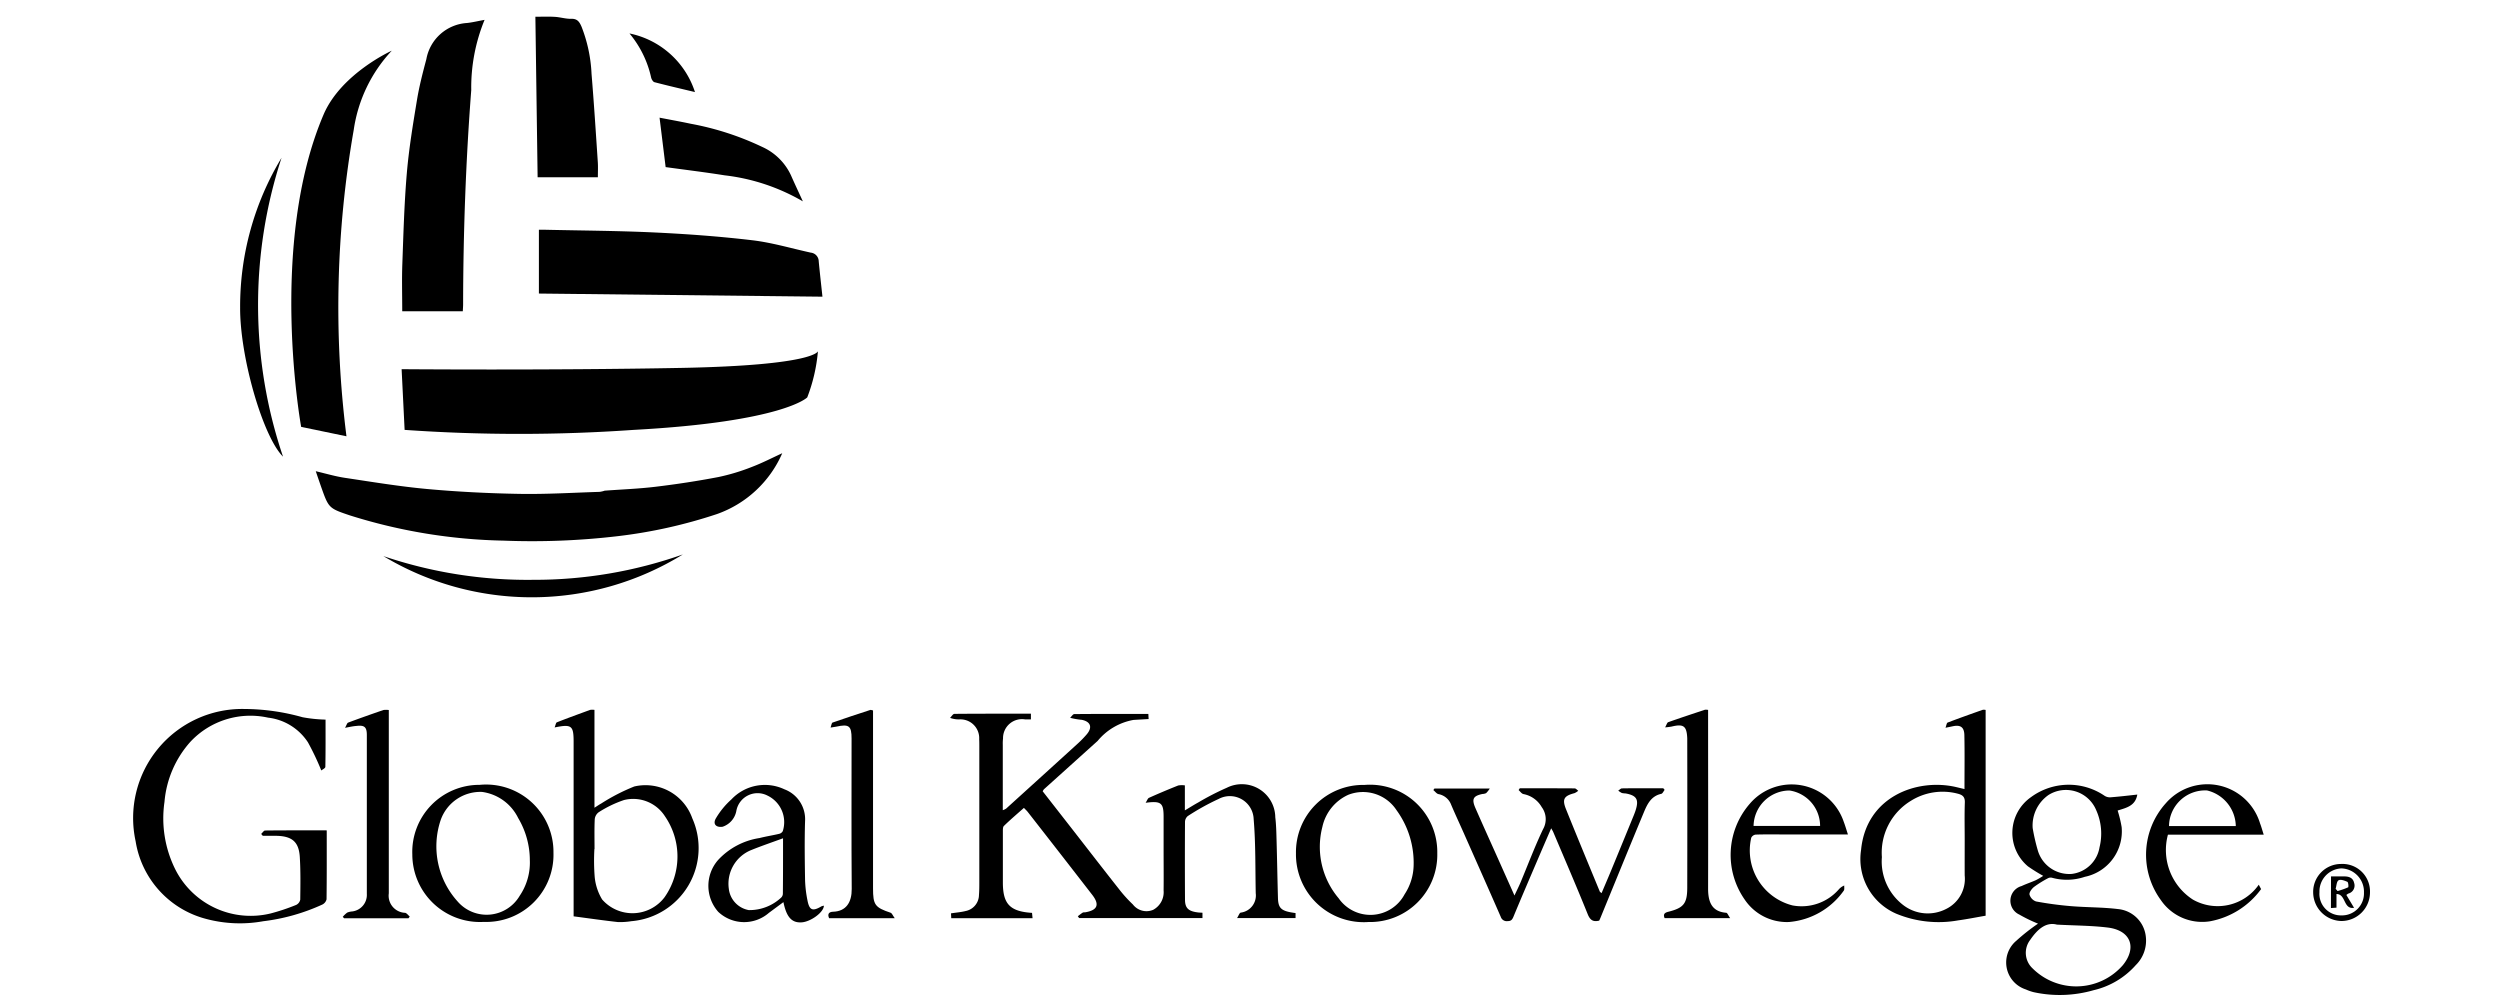 <svg xmlns="http://www.w3.org/2000/svg" width="150" height="60" viewBox="0 0 150 60">
  <g id="Group_3894" data-name="Group 3894" transform="translate(44 -3285)">
    <rect id="Rectangle_2745" data-name="Rectangle 2745" width="150" height="60" transform="translate(-44 3285)" fill="none"/>
    <g id="Group_3885" data-name="Group 3885" transform="translate(-36 3286)">
      <path id="Path_4081" data-name="Path 4081" d="M-67.632-4476.47c.1-.073.191-.152.294-.215.04-.025.1-.011.152-.02.737-.126.875-.459.419-1.048q-1.93-2.492-3.871-4.976c-.055-.07-.122-.13-.228-.241-.409.363-.817.709-1.2,1.082-.072.07-.062.242-.063.367,0,1.008,0,2.017,0,3.025,0,1.292.421,1.74,1.75,1.825l.031.321h-4.878l-.015-.293c.316-.048.6-.069.873-.138a.989.989,0,0,0,.805-.966c.02-.244.021-.491.021-.736q0-4.091,0-8.182c0-.143,0-.285-.008-.427a1.126,1.126,0,0,0-1.2-1.187,1.505,1.505,0,0,1-.547-.092c.087-.083.173-.239.26-.24,1.524-.014,3.049-.01,4.591-.01v.341c-.12,0-.235,0-.351,0a1.139,1.139,0,0,0-1.322,1.145,2.662,2.662,0,0,0-.015.387c0,1.29,0,2.579,0,3.917a.944.944,0,0,0,.2-.095q2.139-1.937,4.273-3.879a6.285,6.285,0,0,0,.568-.582c.35-.415.233-.757-.3-.866a4.4,4.4,0,0,1-.7-.122c.084-.078.167-.223.251-.223,1.473-.014,2.945-.01,4.442-.01l.016.307-.906.053a3.612,3.612,0,0,0-2.153,1.26q-1.611,1.452-3.22,2.9a.66.66,0,0,0-.077.122l1.8,2.306c.918,1.18,1.832,2.363,2.758,3.536a8.2,8.2,0,0,0,.854.949,1.026,1.026,0,0,0,1.22.32,1.2,1.2,0,0,0,.623-1.162c.01-.814,0-1.629,0-2.443,0-.66,0-1.318,0-1.978,0-.837-.151-.962-1.079-.838.091-.139.128-.269.207-.3q.866-.388,1.748-.738a1.257,1.257,0,0,1,.4-.006v1.5c.312-.185.553-.339.8-.474a15.884,15.884,0,0,1,1.718-.884,2.007,2.007,0,0,1,2.907,1.772c.055.447.063.9.076,1.35.033,1.162.052,2.323.084,3.485.018.646.206.8,1.056.912v.3h-3.509c.095-.147.142-.31.22-.327a1.038,1.038,0,0,0,.9-1.164c-.03-1.482,0-2.969-.124-4.442a1.428,1.428,0,0,0-2.1-1.215,14.5,14.5,0,0,0-1.853,1.028.471.471,0,0,0-.167.352q-.014,2.327,0,4.653c0,.527.209.711.8.78.075.008.152.009.248.015v.321h-7.4Z" transform="translate(124.301 4530.443)"/>
      <path id="Path_4082" data-name="Path 4082" d="M-548.167-4687.624c1.017-.075,2.038-.112,3.049-.235,1.252-.151,2.5-.341,3.739-.578a12.248,12.248,0,0,0,2-.6c.643-.242,1.256-.562,1.849-.833a6.712,6.712,0,0,1-3.916,3.65,29.835,29.835,0,0,1-5.955,1.327,43.918,43.918,0,0,1-6.849.268,32.682,32.682,0,0,1-9.215-1.512c-1.281-.432-1.279-.44-1.735-1.724-.1-.287-.2-.577-.319-.929.618.144,1.167.309,1.728.394,1.653.248,3.306.523,4.969.675,1.838.167,3.686.259,5.531.291,1.6.028,3.2-.072,4.8-.121a1.63,1.63,0,0,0,.334-.08Z" transform="translate(576.465 4716.063)"/>
      <path id="Path_4083" data-name="Path 4083" d="M-393.071-4858.725v-3.827c.14,0,.276,0,.411,0,2.2.05,4.393.06,6.586.165,1.944.093,3.889.237,5.821.466,1.18.141,2.336.488,3.5.742a.53.53,0,0,1,.471.512c.069.728.152,1.455.224,2.13Z" transform="translate(417.405 4875.338)"/>
      <path id="Path_4084" data-name="Path 4084" d="M-493.869-5024.743a10.677,10.677,0,0,0-.8,4.214c-.328,4.278-.481,8.563-.488,12.853,0,.126-.011.253-.019.417h-3.634c0-.958-.028-1.9.006-2.837.066-1.818.115-3.641.27-5.453.126-1.474.37-2.94.611-4.4.135-.821.347-1.632.561-2.438a2.643,2.643,0,0,1,2.438-2.167C-494.591-5024.59-494.26-5024.672-493.869-5024.743Z" transform="translate(514.944 5024.934)"/>
      <path id="Path_4085" data-name="Path 4085" d="M-698.777-4484.8c.078-.071.155-.2.234-.205,1.225-.014,2.451-.009,3.7-.009,0,1.4.006,2.77-.011,4.137a.477.477,0,0,1-.255.315,11.906,11.906,0,0,1-3.545,1,7.841,7.841,0,0,1-3.409-.135,5.747,5.747,0,0,1-4.246-4.661,6.545,6.545,0,0,1,6.531-7.939,13.022,13.022,0,0,1,3.479.494,8.646,8.646,0,0,0,1.385.144c0,.88.007,1.857-.012,2.834,0,.082-.174.159-.243.218a15.8,15.8,0,0,0-.8-1.687,3.315,3.315,0,0,0-2.394-1.483,4.922,4.922,0,0,0-4.667,1.456,6.183,6.183,0,0,0-1.548,3.6,6.859,6.859,0,0,0,.638,4.026,5.062,5.062,0,0,0,5.723,2.668,12.176,12.176,0,0,0,1.537-.513.447.447,0,0,0,.248-.318c.011-.853.025-1.707-.027-2.557-.055-.9-.455-1.244-1.368-1.271-.284-.008-.568,0-.852,0Z" transform="translate(706.447 4533.836)"/>
      <path id="Path_4086" data-name="Path 4086" d="M742.61-4425.406a8.842,8.842,0,0,1-1.125-.547.912.912,0,0,1,.14-1.709c.279-.132.576-.228.858-.354a4.577,4.577,0,0,0,.439-.257,9.809,9.809,0,0,1-.915-.57,2.618,2.618,0,0,1,.18-4.152,3.818,3.818,0,0,1,4.419-.081.593.593,0,0,0,.391.086c.513-.04,1.025-.1,1.57-.161-.115.687-.665.794-1.18.958a7.259,7.259,0,0,1,.241.994,2.783,2.783,0,0,1-2.211,2.983,3.351,3.351,0,0,1-1.944.062.346.346,0,0,0-.249.015,6.525,6.525,0,0,0-.851.528c-.137.108-.3.327-.273.461a.621.621,0,0,0,.391.412,20.983,20.983,0,0,0,2.1.282c.938.078,1.885.061,2.817.175a1.855,1.855,0,0,1,1.664,1.6,2.061,2.061,0,0,1-.6,1.767,4.834,4.834,0,0,1-2.523,1.5,7.334,7.334,0,0,1-3.595.121,2.76,2.76,0,0,1-.473-.165,1.7,1.7,0,0,1-.573-2.922A11.967,11.967,0,0,1,742.61-4425.406Zm1.132.058c-.673-.177-1.183.307-1.6.915a1.275,1.275,0,0,0,.13,1.7,3.713,3.713,0,0,0,5.431-.185c.865-1.07.458-2.085-.9-2.253C745.844-4425.29,744.873-4425.288,743.742-4425.348Zm-1.452-5.789a11.987,11.987,0,0,0,.308,1.34,1.966,1.966,0,0,0,2.033,1.407,1.918,1.918,0,0,0,1.669-1.594,3.424,3.424,0,0,0-.2-2.233,1.965,1.965,0,0,0-2.854-.913A2.228,2.228,0,0,0,742.29-4431.137Z" transform="translate(-628.329 4479.825)"/>
      <path id="Path_4087" data-name="Path 4087" d="M-392.037-5017.561h-3.615c-.045-3.2-.089-6.4-.134-9.632.381,0,.776-.017,1.168.006.333.02.665.128.994.118.366-.01.488.2.607.472a8.8,8.8,0,0,1,.6,2.825c.145,1.748.256,3.5.373,5.25C-392.019-5018.215-392.037-5017.906-392.037-5017.561Z" transform="translate(419.909 5027.198)"/>
      <path id="Path_4088" data-name="Path 4088" d="M-379.81-4479.292c0-1.2,0-2.308,0-3.419q0-3.526,0-7.052c0-.977-.117-1.068-1.139-.862.056-.133.072-.282.136-.308.66-.261,1.326-.5,1.994-.746a.91.91,0,0,1,.26,0v5.871c.183-.115.29-.192.406-.254a11.7,11.7,0,0,1,1.985-1.022,2.976,2.976,0,0,1,3.478,1.909,4.4,4.4,0,0,1-3.652,6.174,4.314,4.314,0,0,1-.808.053C-378.032-4479.046-378.907-4479.173-379.81-4479.292Zm1.256-4.038h-.009a12.294,12.294,0,0,0,.017,1.663,3.18,3.18,0,0,0,.447,1.363,2.417,2.417,0,0,0,3.74-.126,4.248,4.248,0,0,0,.034-4.857,2.263,2.263,0,0,0-2.463-.982,6.809,6.809,0,0,0-1.519.733.587.587,0,0,0-.236.426C-378.57-4484.518-378.555-4483.924-378.555-4483.33Z" transform="translate(406.227 4533.272)"/>
      <path id="Path_4089" data-name="Path 4089" d="M634.545-4486.909c0-1.12.016-2.177-.007-3.233-.01-.493-.241-.637-.714-.531-.111.025-.223.046-.418.085.055-.143.068-.289.128-.311.7-.267,1.4-.516,2.107-.766a.531.531,0,0,1,.173.008v12.346c-.538.093-1.1.206-1.661.283a6.649,6.649,0,0,1-3.712-.407,3.575,3.575,0,0,1-2.1-3.824c.306-3.194,3.337-4.3,5.661-3.779C634.167-4487,634.328-4486.96,634.545-4486.909Zm.013,3.088c0-.762-.018-1.524.008-2.286.011-.329-.132-.449-.417-.523a3.584,3.584,0,0,0-2.823.428,3.639,3.639,0,0,0-1.737,3.376,3.294,3.294,0,0,0,1.291,2.885,2.412,2.412,0,0,0,2.567.224,2.01,2.01,0,0,0,1.111-2.012C634.554-4482.427,634.558-4483.124,634.558-4483.821Z" transform="translate(-524.676 4533.253)"/>
      <path id="Path_4090" data-name="Path 4090" d="M311.892-4430.81c-.067.082-.123.219-.2.236-.607.13-.84.614-1.043,1.1-.883,2.121-1.749,4.249-2.622,6.375-.02.047-.043.093-.061.133-.357.087-.542-.021-.689-.385-.668-1.658-1.378-3.3-2.074-4.944-.018-.043-.046-.083-.118-.212-.23.533-.433,1-.631,1.461-.547,1.28-1.1,2.559-1.632,3.843-.074.176-.141.268-.353.266a.374.374,0,0,1-.407-.251c-.735-1.684-1.482-3.363-2.227-5.043-.25-.564-.512-1.124-.753-1.692a1.008,1.008,0,0,0-.762-.635c-.114-.025-.2-.158-.306-.241l.066-.093H301.4a1.5,1.5,0,0,1-.219.276.6.6,0,0,1-.223.051c-.555.118-.656.3-.417.849.434.991.882,1.978,1.324,2.966l1.017,2.277c.145-.312.262-.542.362-.779.448-1.067.854-2.154,1.353-3.2a1.212,1.212,0,0,0-.079-1.324,1.605,1.605,0,0,0-1.094-.783c-.109-.02-.2-.157-.293-.241l.07-.108c1.1,0,2.2,0,3.293.007.072,0,.143.093.215.143a.891.891,0,0,1-.226.143c-.632.166-.752.358-.507.967.665,1.652,1.35,3.3,2.028,4.943.008.02.037.032.105.088.192-.455.381-.893.563-1.333q.691-1.677,1.377-3.356c.039-.1.075-.192.106-.291.2-.638.058-.878-.6-1a1.283,1.283,0,0,1-.229-.027,1.2,1.2,0,0,1-.218-.142c.075-.047.149-.133.224-.135.646-.011,1.293-.007,1.939-.007h.54Z" transform="translate(-220.014 4477.204)"/>
      <path id="Path_4091" data-name="Path 4091" d="M200.392-4429.5a4.036,4.036,0,0,1-4.13,4.119,4.066,4.066,0,0,1-4.349-4.111,4.033,4.033,0,0,1,4.11-4.114A4.04,4.04,0,0,1,200.392-4429.5Zm-1.421.78a5.368,5.368,0,0,0-1.021-3.367,2.409,2.409,0,0,0-2.9-.926,2.753,2.753,0,0,0-1.552,1.922,4.778,4.778,0,0,0,.974,4.283,2.321,2.321,0,0,0,3.958-.234A3.274,3.274,0,0,0,198.971-4428.722Z" transform="translate(-122.155 4479.702)"/>
      <path id="Path_4092" data-name="Path 4092" d="M-482.4-4429.561a4.032,4.032,0,0,1-4.176,4.146,4.06,4.06,0,0,1-4.293-4.049,4.025,4.025,0,0,1,4.038-4.174A4.043,4.043,0,0,1-482.4-4429.561Zm-1.418.456a4.954,4.954,0,0,0-.7-2.542,2.833,2.833,0,0,0-2.17-1.567,2.525,2.525,0,0,0-2.479,1.687,4.935,4.935,0,0,0,1.028,4.9,2.3,2.3,0,0,0,3.714-.357A3.547,3.547,0,0,0-483.817-4429.1Z" transform="translate(507.608 4479.729)"/>
      <path id="Path_4093" data-name="Path 4093" d="M-255.115-4426.542c-.011.4-.787.96-1.329,1-.592.041-.912-.3-1.1-1.214l-.869.643a2.265,2.265,0,0,1-3.042-.06,2.352,2.352,0,0,1-.006-3.112,4.269,4.269,0,0,1,2.487-1.316c.388-.1.784-.159,1.174-.252a.33.33,0,0,0,.218-.163,1.765,1.765,0,0,0-.919-2.132,1.294,1.294,0,0,0-1.869.927,1.24,1.24,0,0,1-.82.942c-.4.061-.608-.166-.4-.513a4.759,4.759,0,0,1,.924-1.125,2.753,2.753,0,0,1,3.179-.609,1.917,1.917,0,0,1,1.242,1.911c-.036,1.175-.019,2.353,0,3.529a7.192,7.192,0,0,0,.144,1.225c.115.6.31.672.837.359A.665.665,0,0,1-255.115-4426.542Zm-2.452-4.044c-.7.257-1.3.46-1.892.7a2.177,2.177,0,0,0-1.362,2.323,1.465,1.465,0,0,0,1.2,1.286,2.779,2.779,0,0,0,1.937-.746.333.333,0,0,0,.107-.233C-257.565-4428.323-257.567-4429.393-257.567-4430.586Z" transform="translate(296.549 4479.883)"/>
      <path id="Path_4094" data-name="Path 4094" d="M-291.212-4944.137a12.086,12.086,0,0,0-4.7-1.563c-1.17-.187-2.346-.329-3.534-.493l-.365-2.966c.66.128,1.272.237,1.88.367a17.185,17.185,0,0,1,4.282,1.389,3.471,3.471,0,0,1,1.724,1.705C-291.695-4945.174-291.45-4944.657-291.212-4944.137Z" transform="translate(331.384 4955.219)"/>
      <path id="Path_4095" data-name="Path 4095" d="M855.84-4430.94h-5.747a3.541,3.541,0,0,0,1.495,3.894,3.008,3.008,0,0,0,3.955-.891l.14.262a4.894,4.894,0,0,1-3.069,1.933,3,3,0,0,1-2.937-1.261,4.617,4.617,0,0,1,.294-5.828,3.3,3.3,0,0,1,5.649,1.214C855.7-4431.414,855.755-4431.2,855.84-4430.94Zm-1.675-.515a2.243,2.243,0,0,0-1.725-2.138,2.17,2.17,0,0,0-2.283,2.138Z" transform="translate(-728.017 4480.02)"/>
      <path id="Path_4096" data-name="Path 4096" d="M534.829-4430.938h-4.105c-.478,0-.957-.008-1.434.011a.343.343,0,0,0-.261.187,3.4,3.4,0,0,0,2.474,4.061,2.96,2.96,0,0,0,2.77-.952.868.868,0,0,1,.337-.242c-.009.1.023.244-.032.31a4.483,4.483,0,0,1-3.29,1.88,3.049,3.049,0,0,1-2.651-1.345,4.676,4.676,0,0,1,.29-5.734,3.3,3.3,0,0,1,5.651,1.064C534.669-4431.46,534.739-4431.214,534.829-4430.938Zm-5.662-.511h3.993a2.152,2.152,0,0,0-1.836-2.125A2.168,2.168,0,0,0,529.168-4431.449Z" transform="translate(-431.954 4480.004)"/>
      <path id="Path_4097" data-name="Path 4097" d="M-544.464-4490.6c.089-.155.118-.288.187-.313.7-.263,1.407-.511,2.114-.755a1.2,1.2,0,0,1,.324,0v.5q0,5.251,0,10.5a1.027,1.027,0,0,0,.979,1.168c.1.021.186.147.278.226l-.075.1h-3.865l-.079-.085a1.611,1.611,0,0,1,.265-.253.934.934,0,0,1,.3-.07,1,1,0,0,0,.879-1.053q0-4.767,0-9.534c0-.477-.144-.6-.612-.545C-543.971-4490.7-544.169-4490.655-544.464-4490.6Z" transform="translate(557.167 4533.269)"/>
      <path id="Path_4098" data-name="Path 4098" d="M-166.764-4491.5v1.453q0,4.611,0,9.222c0,.988.113,1.148,1.052,1.461.087.029.135.172.249.329H-169.4c-.12-.267.009-.382.239-.388.783-.024,1.124-.566,1.118-1.366-.023-3.009-.008-6.018-.009-9.027,0-.761-.154-.88-.913-.713-.087.02-.177.029-.346.056.048-.131.06-.277.116-.3.753-.264,1.513-.511,2.271-.759C-166.894-4491.541-166.852-4491.518-166.764-4491.5Z" transform="translate(211.146 4533.127)"/>
      <path id="Path_4099" data-name="Path 4099" d="M480.246-4479.2h-3.934c-.105-.246.015-.33.223-.382.921-.231,1.133-.493,1.135-1.447q.009-4.417,0-8.835c0-.039,0-.078,0-.116-.03-.749-.218-.889-.94-.713a3.769,3.769,0,0,1-.388.047c.087-.151.117-.288.188-.312.729-.259,1.464-.5,2.2-.745a.629.629,0,0,1,.191.01v.424c0,3.436.009,6.872,0,10.307,0,.806.233,1.375,1.091,1.441C480.079-4479.514,480.138-4479.349,480.246-4479.2Z" transform="translate(-384.435 4533.288)"/>
      <path id="Path_4100" data-name="Path 4100" d="M-621.441-4918.141a28.388,28.388,0,0,0,.088,17.93c-1.208-1.2-2.59-5.984-2.573-8.944A17.233,17.233,0,0,1-621.441-4918.141Z" transform="translate(630.334 4926.609)"/>
      <path id="Path_4101" data-name="Path 4101" d="M-495.264-4611.7a17.267,17.267,0,0,1-17.968.1,26.947,26.947,0,0,0,9.013,1.423A26.718,26.718,0,0,0-495.264-4611.7Z" transform="translate(528.235 4643.966)"/>
      <path id="Path_4102" data-name="Path 4102" d="M-319.134-5010.713c-.839-.2-1.637-.385-2.429-.592-.087-.022-.173-.17-.2-.275a6.207,6.207,0,0,0-1.3-2.65A5.23,5.23,0,0,1-319.134-5010.713Z" transform="translate(352.832 5015.237)"/>
      <path id="Path_4103" data-name="Path 4103" d="M981.314-4370.773a1.716,1.716,0,0,1-1.723,1.709,1.73,1.73,0,0,1-1.686-1.715,1.675,1.675,0,0,1,1.674-1.707A1.649,1.649,0,0,1,981.314-4370.773ZM979.6-4369.4a1.321,1.321,0,0,0,1.353-1.372,1.4,1.4,0,0,0-1.351-1.448,1.379,1.379,0,0,0-1.319,1.428A1.291,1.291,0,0,0,979.6-4369.4Z" transform="translate(-847.115 4423.324)"/>
      <path id="Path_4104" data-name="Path 4104" d="M991.706-4362.873c.292,0,.548,0,.8,0,.279,0,.521.085.586.39a.494.494,0,0,1-.344.638.607.607,0,0,0-.121.086l.462.771c-.659.1-.472-.821-1.055-.83v.819l-.333.024Zm.277.743.117.135a4.523,4.523,0,0,0,.632-.223c.036-.019.014-.3-.044-.329-.164-.076-.409-.164-.529-.092S992.038-4362.308,991.983-4362.13Z" transform="translate(-859.845 4414.458)"/>
      <path id="Path_4105" data-name="Path 4105" d="M-581.06-4977.736l-2.718-.564s-2-10.951,1.359-18.772c1.064-2.437,4.078-3.8,4.078-3.8a8.78,8.78,0,0,0-2.282,4.745A61.747,61.747,0,0,0-581.06-4977.736Z" transform="translate(593.848 5002.913)"/>
      <path id="Path_4106" data-name="Path 4106" d="M-499.143-4767.608l.18,3.642a98.224,98.224,0,0,0,13.746,0c9-.487,10.412-1.949,10.412-1.949a10.107,10.107,0,0,0,.641-2.77s-.154.846-8.181,1S-499.143-4767.608-499.143-4767.608Z" transform="translate(515.24 4788.759)"/>
    </g>
  </g>
</svg>
